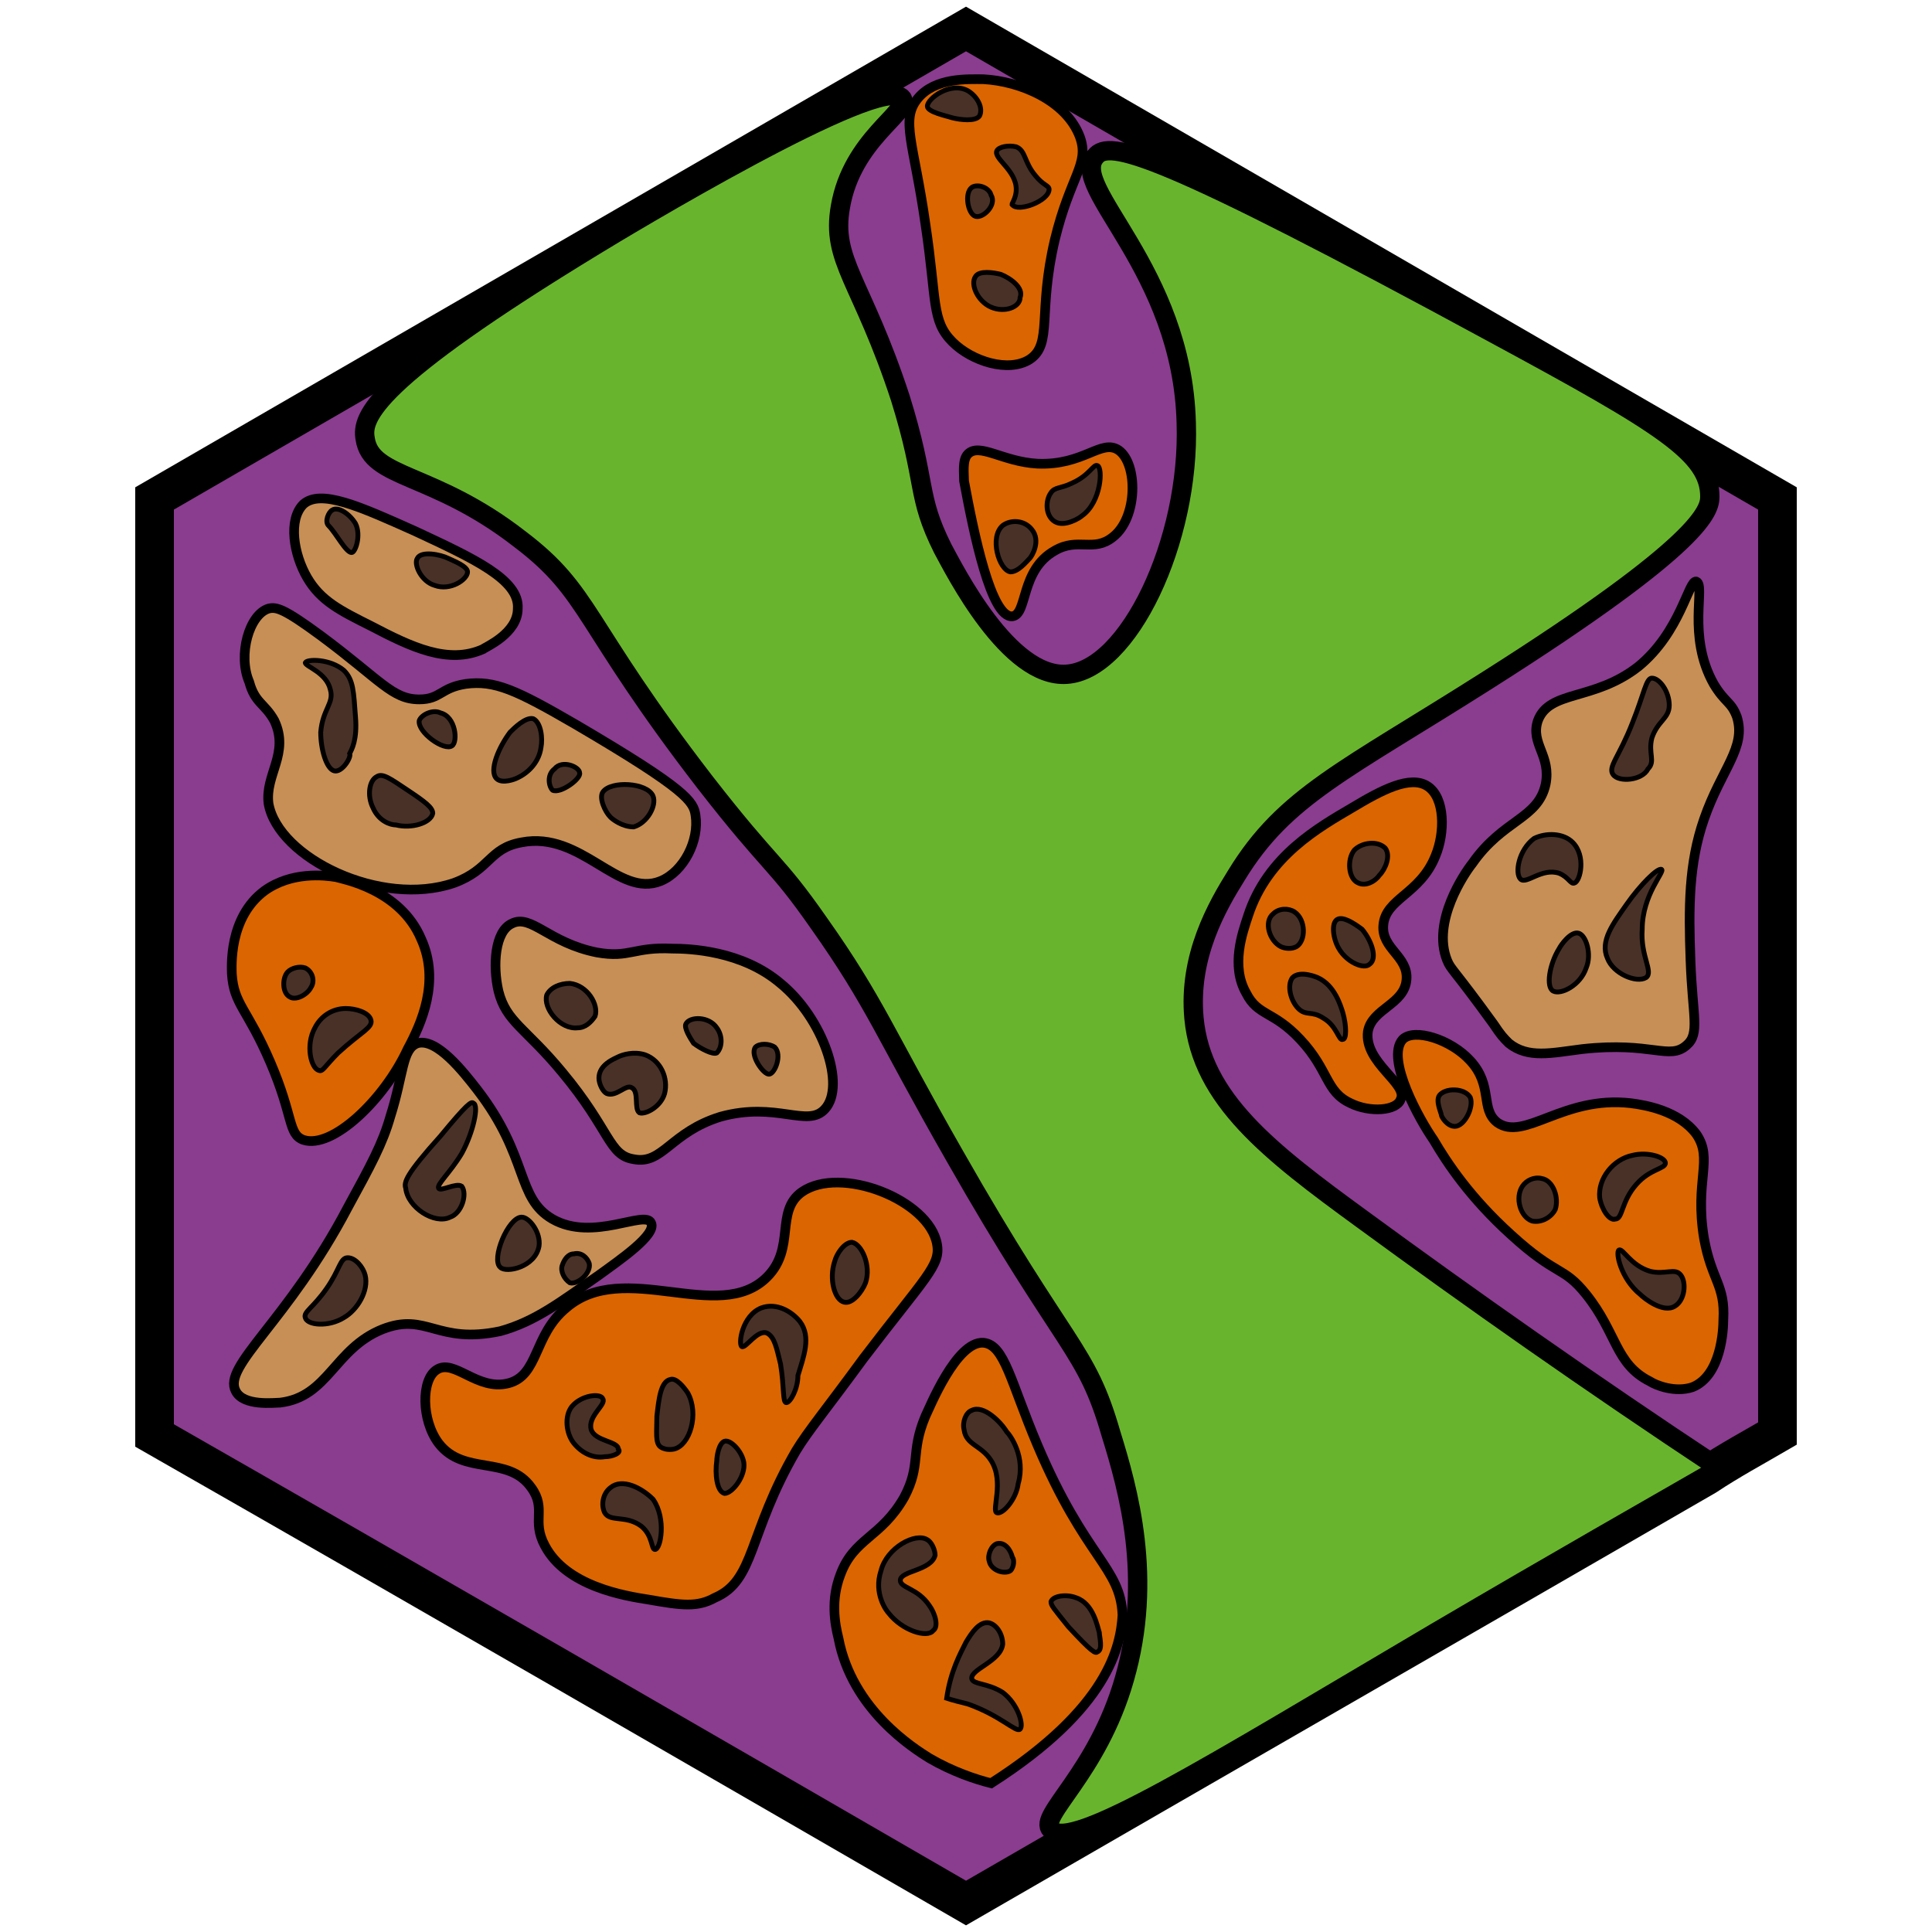 <?xml version="1.0" encoding="utf-8"?><!-- Generator: Adobe Illustrator 26.0.3, SVG Export Plug-In . SVG Version: 6.00 Build 0)  --><svg version="1.1" id="Ebene_2_00000109015629924098340060000008336861892324566444_"	 xmlns="http://www.w3.org/2000/svg" xmlns:xlink="http://www.w3.org/1999/xlink" x="0px" y="0px" viewBox="0 0 100 100"	 style="enable-background:new 0 0 100 100;" xml:space="preserve"><style type="text/css">	.st0{fill:#8A3C8F;stroke:#000000;stroke-width:2;stroke-miterlimit:10;}	.st1{fill:#69B42D;stroke:#000000;stroke-miterlimit:10;}	.st2{fill:#DB6500;stroke:#000000;stroke-width:0.5;stroke-miterlimit:10;}	.st3{fill:#C78F55;stroke:#000000;stroke-width:0.5;stroke-miterlimit:10;}	.st4{fill:#493127;stroke:#000000;stroke-width:0.25;stroke-miterlimit:10;}	.st5{fill:#493127;stroke:#000000;stroke-width:0.25;stroke-miterlimit:10;}</style><path class="st0" d="M92,25.8L50,1.5L8,25.8v48.5c14,8,28,16.1,42,24.2c12.8-7.4,25.5-14.7,38.3-22.1c1.2-0.8,2.5-1.5,3.7-2.2V25.8z	"/><path class="st1" d="M74.3,84.5c-11.7,6.9-18.9,11.4-19.9,10.2c-0.7-0.7,2.4-2.9,3.8-7.8c1.5-5.2,0.2-9.8-0.7-12.7	c-1.3-4.5-2.3-4.2-8.1-14.4c-3.6-6.3-4.1-7.9-7-12c-2.3-3.3-2.4-2.8-5.9-7.3c-6.4-8.3-5.9-9.8-9.6-12.6c-4.5-3.5-7.7-3.1-8-5.2	c-0.2-1.1,0.4-3,11.9-10c1.3-0.8,14.9-9,15.9-7.6c0.4,0.7-2.6,2.1-3.2,5.6c-0.5,2.8,1.1,3.8,3.1,9.9c1.4,4.5,0.8,5,2.2,7.8	c0.6,1.1,3.4,6.7,6.4,6.5c3.2-0.2,6.4-6.9,6.2-13c-0.2-8-6.1-12.2-4.7-13.8c0.7-0.9,3.2-0.3,20.7,9.2c8.7,4.7,11.1,6.2,11.1,8.4	c0,0.7-0.3,2.4-11.5,9.5c-7.4,4.7-10.5,6-13,10.1c-1,1.6-2.5,4.2-2.2,7.4c0.4,4.2,3.9,6.9,8.7,10.4C76.1,67.2,82.2,71.5,89,76	C85.7,77.9,80.6,80.8,74.3,84.5z"/><path class="st2" d="M58.1,83.6c-0.1-2.5-1.9-2.9-4.4-8.8c-1.4-3.3-1.7-5.2-2.8-5.3c-1.4-0.1-2.8,3.4-3,3.8	c-0.8,1.9-0.2,2.5-1.1,4.2c-1.2,2.1-2.6,2.1-3.3,4c-0.5,1.3-0.3,2.5-0.1,3.3c0.7,3.7,3.9,5.7,4.7,6.2c1.2,0.7,2.4,1.1,3.2,1.3	C57.4,88.4,58,85.2,58.1,83.6z"/><path class="st2" d="M37,82.7c2.1-0.9,1.7-3.3,4.2-7.6c0.6-1,1.6-2.2,3.5-4.8c3.2-4.2,4-4.8,3.8-5.9c-0.4-2.3-5-4.1-7-2.7	c-1.4,1-0.3,2.9-1.8,4.4c-2.5,2.5-7.4-1-10.4,1.6c-1.7,1.4-1.4,3.5-3,3.9s-2.8-1.3-3.7-0.7c-0.8,0.5-0.8,2.6,0.1,3.8	c1.3,1.7,3.6,0.6,4.8,2.3c0.8,1.1,0,1.7,0.7,3c1.1,2.1,4.1,2.6,5.4,2.8C35.3,83.1,36.1,83.2,37,82.7z"/><path class="st3" d="M18,62.5c1.2-2.2,1.8-3.3,2.2-4.7c0.7-2.2,0.6-3.5,1.4-3.8c1-0.3,2.4,1.5,3.1,2.4c2.7,3.5,2,5.6,3.9,6.7	c2.1,1.2,4.8-0.5,5.1,0.2c0.3,0.6-1.6,1.9-2.7,2.7c-2,1.4-3.3,2.4-5.1,2.9c-3.3,0.7-3.8-1-6.1-0.1c-2.5,1-2.8,3.5-5.3,3.8	c-0.3,0-1.9,0.2-2.3-0.6C11.5,70.7,14.9,68.4,18,62.5z"/><path class="st3" d="M26.5,47.8c1-0.5,1.9,1,4.4,1.5c1.7,0.3,1.9-0.3,3.9-0.2c0.9,0,3.6,0.1,5.6,1.8c2.2,1.8,3.4,5.3,2.3,6.5	c-0.9,1-2.5-0.4-5.4,0.4c-2.6,0.8-3,2.5-4.5,2.2c-1.3-0.2-1.2-1.5-3.7-4.5c-1.9-2.3-2.9-2.6-3.3-4.2C25.5,50,25.6,48.2,26.5,47.8z"	/><path class="st2" d="M17.4,45.4c-0.6-0.1-2.3-0.3-3.7,0.7c-1.9,1.4-1.7,4-1.7,4.3c0.1,1.6,0.8,1.8,2,4.6s0.9,3.7,1.7,4	c1.5,0.5,4.2-2.1,5.4-4.7c0.7-1.3,1.7-3.5,0.7-5.7C20.7,46,17.7,45.5,17.4,45.4z"/><path class="st3" d="M12.9,35.3c-0.6-1.4,0-3.5,1-3.8c0.4-0.1,0.8,0,2.7,1.4c3.1,2.3,3.7,3.3,5.1,3.3c1.1,0,1.1-0.6,2.4-0.8	c1.5-0.2,2.6,0.3,5.7,2.1c5.8,3.4,6.1,4,6.2,4.7c0.2,1.3-0.6,2.9-1.8,3.4c-2.2,0.9-4.1-2.6-7.2-2c-1.7,0.3-1.6,1.4-3.5,2.1	c-3.8,1.3-9.1-1.3-9.6-4.1c-0.2-1.5,1.1-2.6,0.3-4.3C13.7,36.4,13.2,36.4,12.9,35.3z"/><path class="st3" d="M15.9,29.9c-0.7-1.2-1-3-0.2-3.8c0.9-0.8,2.9,0.1,5.8,1.4c3,1.4,5.4,2.5,5.3,4c0,1.3-1.7,2-1.8,2.1	c-1.8,0.8-3.7-0.1-5.8-1.2C17.6,31.6,16.6,31.1,15.9,29.9z"/><path class="st2" d="M49.9,24.9c0-0.4-0.1-1.1,0.2-1.4c0.6-0.6,1.8,0.4,3.6,0.5c2.4,0.1,3.3-1.3,4.2-0.7c1,0.7,1,3.5-0.3,4.5	c-1,0.8-1.8,0-3,0.7c-1.8,1-1.4,3.3-2.2,3.4C51.3,32,50.4,27.6,49.9,24.9z"/><path class="st2" d="M49.3,17.7c1,1,2.9,1.6,4,0.9c1.2-0.8,0.4-2.4,1.3-6.2c0.8-3.3,1.8-3.9,1.3-5.3c-0.7-1.9-3.1-2.9-5-3	c-0.8,0-2.5-0.1-3.4,1c-0.9,1.1-0.2,2.3,0.4,6.5C48.5,15.6,48.2,16.6,49.3,17.7z"/><path class="st2" d="M72.6,53.8c0.6-0.6,2.5,0,3.5,1.1c1.2,1.3,0.5,2.5,1.4,3.2c1.4,1,3.4-1.4,6.9-1c0.8,0.1,2.5,0.4,3.4,1.6	c0.9,1.3-0.1,2.4,0.4,5.4c0.4,2.2,1.1,2.4,1,4.2c0,0.5-0.1,2.9-1.6,3.5c-0.9,0.3-1.9-0.1-2.2-0.3c-1.8-0.9-1.7-2.5-3.3-4.5	c-1.2-1.5-1.5-0.9-3.9-3.1c-2.1-1.9-3.3-3.7-4-4.9C73.5,58,71.7,54.8,72.6,53.8z"/><path class="st2" d="M72.5,56.9c0.4-0.8-1.9-1.9-1.7-3.5c0.2-1.2,1.9-1.4,2-2.7c0.1-1.2-1.3-1.6-1.2-2.8c0.1-1.4,1.9-1.6,2.7-3.6	c0.5-1.2,0.5-3-0.4-3.6c-0.9-0.6-2.4,0.2-3.9,1.1c-1.7,1-4.4,2.5-5.4,5.6c-0.3,0.9-0.9,2.6-0.1,4c0.6,1.2,1.4,0.9,2.8,2.4	c1.5,1.6,1.3,2.7,2.6,3.3C70.9,57.6,72.3,57.5,72.5,56.9z"/><path class="st3" d="M78.1,54c1,0.8,2.2,0.5,3.8,0.3c3.6-0.4,4.5,0.6,5.4-0.2c0.7-0.6,0.3-1.5,0.2-4.4c-0.1-2.7-0.1-5,0.7-7.3	c0.9-2.6,2.2-3.7,1.7-5.3c-0.3-0.8-0.6-0.7-1.2-1.7c-1.4-2.5-0.4-5.1-0.9-5.3c-0.4-0.1-0.8,2.6-3,4.4c-2.3,1.8-4.6,1.2-5.2,2.8	c-0.4,1.2,0.7,1.8,0.4,3.3c-0.4,1.8-2.2,1.8-3.8,4.1c-0.4,0.5-2.1,3-1.3,5c0.2,0.5,0.3,0.4,2.4,3.3C77.7,53.6,77.8,53.7,78.1,54z"/><path class="st4" d="M50.1,88.2c1.7,0.6,2.5,1.5,2.7,1.3c0.2-0.2-0.1-1.3-0.9-1.9c-0.8-0.5-1.5-0.4-1.6-0.7	c-0.1-0.5,1.5-0.9,1.6-1.8c0-0.5-0.3-1-0.7-1.1c-0.5-0.1-0.9,0.5-1.2,1c-0.3,0.6-0.8,1.5-1,2.9C49.3,88,49.7,88.1,50.1,88.2z"/><path class="st4" d="M52.4,80.6c-0.1-0.4-0.4-0.8-0.8-0.7c-0.3,0.1-0.5,0.6-0.4,0.9c0.1,0.5,0.8,0.7,1.1,0.5	C52.5,81.1,52.5,80.7,52.4,80.6z"/><path class="st4" d="M55.3,84.2c1.2,1.3,1.4,1.4,1.5,1.3c0.3-0.1,0.1-0.8,0.1-1c-0.1-0.3-0.3-1.5-1.2-1.8c-0.5-0.2-1.2-0.1-1.3,0.2	C54.4,83.1,54.5,83.2,55.3,84.2z"/><path class="st4" d="M45.6,81.3c-0.4,1.2,0.3,2.1,0.4,2.2c0.7,0.9,2,1.3,2.3,0.9c0.3-0.2,0.1-0.9-0.2-1.3c-0.6-0.9-1.5-0.9-1.5-1.3	c0-0.5,1.6-0.5,1.8-1.3c0-0.3-0.2-0.7-0.4-0.8C47.4,79.3,45.9,80.1,45.6,81.3z"/><path class="st4" d="M52.7,76.8c0.4-1.4-0.4-2.5-0.6-2.7c-0.3-0.5-1.2-1.4-1.8-1.1c-0.3,0.1-0.5,0.6-0.4,1c0.1,0.8,0.9,0.8,1.4,1.6	c0.7,1.1,0,2.6,0.3,2.7C51.9,78.4,52.6,77.6,52.7,76.8z"/><path class="st4" d="M33.8,77.6c-0.6-0.6-1.6-1.1-2.2-0.6c-0.4,0.3-0.5,0.9-0.3,1.3c0.3,0.5,1.1,0.1,1.9,0.7	c0.6,0.5,0.5,1.2,0.7,1.2C34.2,80.2,34.5,78.6,33.8,77.6z"/><path class="st4" d="M35.6,72.1c-0.2-0.3-0.6-0.8-0.9-0.7c-0.5,0.1-0.6,1-0.7,1.9c0,0.8-0.1,1.4,0.2,1.6c0.3,0.2,0.7,0.1,0.7,0.1	C35.7,74.8,36.2,73.2,35.6,72.1z"/><path class="st4" d="M38.5,75.7c-0.1-0.6-0.7-1.2-1-1.1c-0.3,0.1-0.4,0.8-0.4,1c-0.1,0.7,0,1.6,0.4,1.7	C37.9,77.3,38.6,76.4,38.5,75.7z"/><path class="st4" d="M32,75c0-0.4-1.2-0.4-1.4-1c-0.2-0.7,0.8-1.3,0.6-1.6c-0.1-0.3-1.1-0.2-1.6,0.4c-0.4,0.5-0.3,1.4,0.1,1.9	s1,0.8,1.6,0.7C31.7,75.4,32.2,75.2,32,75z"/><path class="st4" d="M41.3,71.2c0.3-1,0.7-2,0.1-2.8c-0.4-0.5-1.2-1-2-0.7c-1,0.4-1.2,1.9-1,2c0.2,0.1,0.8-0.9,1.3-0.7	c0.4,0.2,0.5,0.8,0.7,1.6c0.2,1.2,0.1,2,0.3,2S41.3,71.9,41.3,71.2z"/><path class="st4" d="M44.8,66.4c0.3-0.9-0.2-2-0.7-2.1c-0.4,0-0.8,0.6-0.9,1c-0.3,0.9,0,2,0.5,2.1C44.1,67.5,44.6,66.9,44.8,66.4z"	/><path class="st5" d="M16.9,66.7c0.7-1,0.7-1.6,1.1-1.6s0.8,0.5,0.9,0.9c0.2,0.8-0.4,1.8-1.1,2.2c-0.8,0.5-1.9,0.4-2,0	C15.7,67.9,16.2,67.7,16.9,66.7z"/><path class="st5" d="M23.9,61.4c-0.3-0.2-1.1,0.3-1.2,0.1c-0.1-0.2,0.6-0.8,1.2-1.8c0.6-1.1,0.9-2.5,0.6-2.6c-0.1-0.1-0.3,0-1.7,1.7	c-1.8,2-1.9,2.4-1.8,2.7c0.1,1,1.5,1.9,2.3,1.5C23.9,62.8,24.2,61.8,23.9,61.4z"/><path class="st5" d="M27.9,64.5C28,63.8,27.4,63,27,63c-0.7,0-1.6,2.2-1.1,2.6C26.2,65.9,27.7,65.6,27.9,64.5z"/><path class="st5" d="M29.5,66.4c0.4,0.1,1.1-0.5,1-1c-0.1-0.3-0.4-0.6-0.8-0.5c-0.3,0-0.5,0.3-0.6,0.6S29.2,66.2,29.5,66.4z"/><path class="st4" d="M17.5,54.5c1.2-1.1,1.8-1.3,1.7-1.7c-0.1-0.4-0.8-0.6-1.3-0.6c-0.7,0-1.3,0.4-1.6,1c-0.5,0.9-0.2,2.1,0.2,2.2	C16.7,55.5,16.8,55.2,17.5,54.5z"/><path class="st4" d="M16.1,51.1c0.2-0.3,0.1-0.8-0.3-1c-0.3-0.1-0.7,0-0.9,0.2c-0.3,0.3-0.3,1.1,0.1,1.3	C15.3,51.8,15.9,51.5,16.1,51.1z"/><path class="st5" d="M18.1,39c0.1-0.2,0.4-0.7,0.3-1.9c-0.1-1.3-0.1-1.9-0.6-2.4c-0.7-0.6-1.9-0.6-2-0.4c0,0.2,1.1,0.5,1.3,1.4	c0.2,0.7-0.4,1-0.5,2.2c0,0.9,0.3,1.9,0.7,2C17.7,40,18.2,39.2,18.1,39z"/><path class="st5" d="M20.5,42.7c0.8,0.2,1.8-0.1,1.9-0.6c0-0.3-0.4-0.6-1.3-1.2c-0.9-0.6-1.3-0.9-1.6-0.7c-0.4,0.2-0.5,1-0.2,1.6	C19.6,42.5,20.2,42.7,20.5,42.7z"/><path class="st5" d="M22.8,36.9c-0.4-0.2-1,0.1-1.1,0.4c-0.1,0.6,1.3,1.6,1.7,1.3C23.7,38.4,23.6,37.1,22.8,36.9z"/><path class="st5" d="M26.7,40.3c0.7-0.3,1.2-0.9,1.3-1.6c0.1-0.5,0-1.3-0.4-1.5c-0.4-0.1-1,0.5-1.2,0.7c-0.6,0.8-1.1,2-0.7,2.4	C26,40.6,26.7,40.3,26.7,40.3z"/><path class="st5" d="M30,40c0-0.3-0.9-0.7-1.3-0.2c-0.4,0.3-0.3,0.9-0.1,1.1C29,41.1,30.1,40.3,30,40z"/><path class="st5" d="M32.8,42.8c0.7-0.2,1.2-1.1,1-1.6c-0.3-0.7-2.2-0.8-2.6-0.2c-0.2,0.3,0.1,1,0.4,1.3	C31.7,42.4,32.2,42.8,32.8,42.8z"/><path class="st5" d="M31.4,56.6c0.5,0.2,1-0.5,1.3-0.3c0.4,0.2,0.1,1.1,0.4,1.3c0.3,0.1,1.1-0.3,1.3-1c0.2-0.8-0.2-1.7-1-2	c-0.6-0.2-1.2,0-1.4,0.1s-1,0.4-1,1.1C31,56.1,31.2,56.5,31.4,56.6z"/><path class="st5" d="M30.8,52.6c0.2-0.6-0.4-1.6-1.3-1.7c-0.5,0-1,0.2-1.2,0.6c-0.2,0.7,0.7,1.8,1.6,1.7	C30.3,53.2,30.6,52.9,30.8,52.6z"/><path class="st5" d="M37.1,54.5c0.3-0.3,0.3-0.9,0-1.3c-0.4-0.6-1.4-0.6-1.6-0.2c-0.1,0.2,0.2,0.7,0.4,1	C36.3,54.3,36.9,54.6,37.1,54.5z"/><path class="st5" d="M40.1,54.2c-0.3-0.2-0.8-0.2-1,0c-0.3,0.4,0.4,1.4,0.7,1.4S40.5,54.6,40.1,54.2z"/><path class="st5" d="M18.4,27.1c-0.3-0.5-0.9-0.9-1.2-0.7C17,26.5,16.8,27,17,27.2l0,0c0.4,0.4,0.9,1.4,1.2,1.4	C18.4,28.6,18.7,27.7,18.4,27.1z"/><path class="st5" d="M24.2,29.6c0-0.3-0.8-0.6-1-0.7c-0.4-0.2-1.4-0.4-1.6,0c-0.2,0.3,0.2,1.2,0.9,1.4C23.3,30.6,24.2,30,24.2,29.6z	"/><path class="st4" d="M52.8,15.4c0.2-0.5-0.5-1-1-1.2c-0.4-0.1-1.1-0.2-1.3,0.1c-0.3,0.4,0.1,1.3,0.8,1.6	C52,16.2,52.8,15.9,52.8,15.4z"/><path class="st4" d="M51.3,10.1c-0.1-0.4-0.7-0.6-1-0.4c-0.4,0.3-0.2,1.4,0.2,1.5S51.6,10.6,51.3,10.1z"/><path class="st4" d="M52.4,10.6c0.3,0.4,1.9-0.2,1.9-0.8c0-0.2-0.3-0.2-0.7-0.7c-0.6-0.7-0.5-1.3-1-1.5c-0.4-0.1-0.9,0-1,0.2	c-0.2,0.4,1,1,1,2C52.6,10.3,52.3,10.6,52.4,10.6z"/><path class="st4" d="M50.7,6c0.2-0.4-0.1-1-0.6-1.3C49.2,4.2,48,5.1,48,5.5c0,0.3,1,0.5,1.3,0.6C49.7,6.2,50.5,6.3,50.7,6z"/><path class="st4" d="M69.5,52.4c-0.1-0.3-0.4-1.4-1.3-1.8c0,0-0.9-0.4-1.3,0c-0.3,0.4-0.1,1.2,0.3,1.6s0.7,0.1,1.3,0.5	c0.7,0.4,0.8,1.2,1,1.1C69.7,53.8,69.7,53.1,69.5,52.4z"/><path class="st4" d="M67.1,49c0.5-0.3,0.5-1.4-0.1-1.8c-0.3-0.2-0.8-0.2-1.1,0.1c-0.5,0.4-0.2,1.4,0.4,1.7	C66.3,49,66.7,49.2,67.1,49z"/><path class="st4" d="M70.9,49.9c0.4-0.3,0.1-1.2-0.4-1.8c-0.4-0.3-1-0.7-1.3-0.5c-0.3,0.2-0.2,1,0.1,1.5	C69.7,49.8,70.6,50.2,70.9,49.9z"/><path class="st4" d="M71.4,45.3c0.3-0.3,0.6-1,0.3-1.4c-0.4-0.4-1.2-0.3-1.6,0.1c-0.4,0.5-0.3,1.5,0.2,1.7	C70.7,45.9,71.2,45.6,71.4,45.3z"/><path class="st5" d="M79.4,43.4c0.6-0.3,1.5-0.3,2,0.2c0.7,0.7,0.4,2,0.1,2.1c-0.2,0.1-0.3-0.3-0.8-0.5c-0.9-0.3-1.7,0.6-2,0.3	C78.4,45.2,78.6,44,79.4,43.4z"/><path class="st5" d="M85.3,39.8c0.4-0.4,0-0.8,0.2-1.6c0.3-0.9,0.9-1,0.9-1.7s-0.5-1.4-0.9-1.4c-0.3,0-0.4,0.8-1,2.3	c-0.7,1.8-1.3,2.3-1,2.7C83.8,40.5,85,40.4,85.3,39.8z"/><path class="st5" d="M82.1,50.1c0.3-0.7,0-1.7-0.4-1.8c-0.4-0.1-0.9,0.6-1,0.8c-0.5,0.8-0.7,2-0.3,2.2C80.8,51.5,81.8,51,82.1,50.1z	"/><path class="st5" d="M85.2,50.6c0.4-0.3-0.3-1.1-0.2-2.5c0-1.8,1.2-3,1-3.1c-0.2-0.1-1.1,0.8-1.8,1.8c-0.7,1-1.4,1.9-1,2.8	C83.5,50.4,84.7,50.9,85.2,50.6z"/><path class="st4" d="M80.5,62.6c0.2-0.6-0.1-1.5-0.7-1.6c-0.4-0.1-0.8,0.1-1,0.4c-0.4,0.6-0.1,1.6,0.5,1.8	C79.8,63.3,80.3,63,80.5,62.6z"/><path class="st4" d="M83.6,63.1c0.4,0,0.3-0.9,1.1-1.8c0.7-0.8,1.5-0.8,1.5-1.1c0-0.3-0.9-0.6-1.7-0.4c-1,0.2-1.8,1.2-1.7,2.2	C82.9,62.6,83.3,63.2,83.6,63.1z"/><path class="st4" d="M86.7,67.6c0.5-0.3,0.6-1.2,0.3-1.6c-0.3-0.4-0.8,0-1.6-0.2c-1-0.3-1.4-1.2-1.6-1.1c-0.2,0.1,0.1,1.5,1.1,2.3	C85.1,67.2,86.1,68,86.7,67.6z"/><path class="st4" d="M76.1,56.8c-0.3-0.5-1.3-0.5-1.6-0.1c-0.2,0.3,0.1,0.9,0.1,1s0.3,0.6,0.7,0.6C75.8,58.3,76.3,57.3,76.1,56.8z"	/><path class="st4" d="M53.3,28.9c0.1-0.1,0.6-0.9,0.1-1.5c-0.4-0.5-1.1-0.5-1.5-0.2c-0.7,0.6-0.2,2.3,0.4,2.4	C52.7,29.6,53.1,29.1,53.3,28.9z"/><path class="st4" d="M56,26.7c1-0.7,1.1-2.5,0.8-2.6c-0.2-0.1-0.4,0.5-1.3,0.9c-0.6,0.3-0.9,0.2-1.1,0.5c-0.3,0.4-0.3,1.2,0.2,1.5	S55.9,26.8,56,26.7z"/></svg>